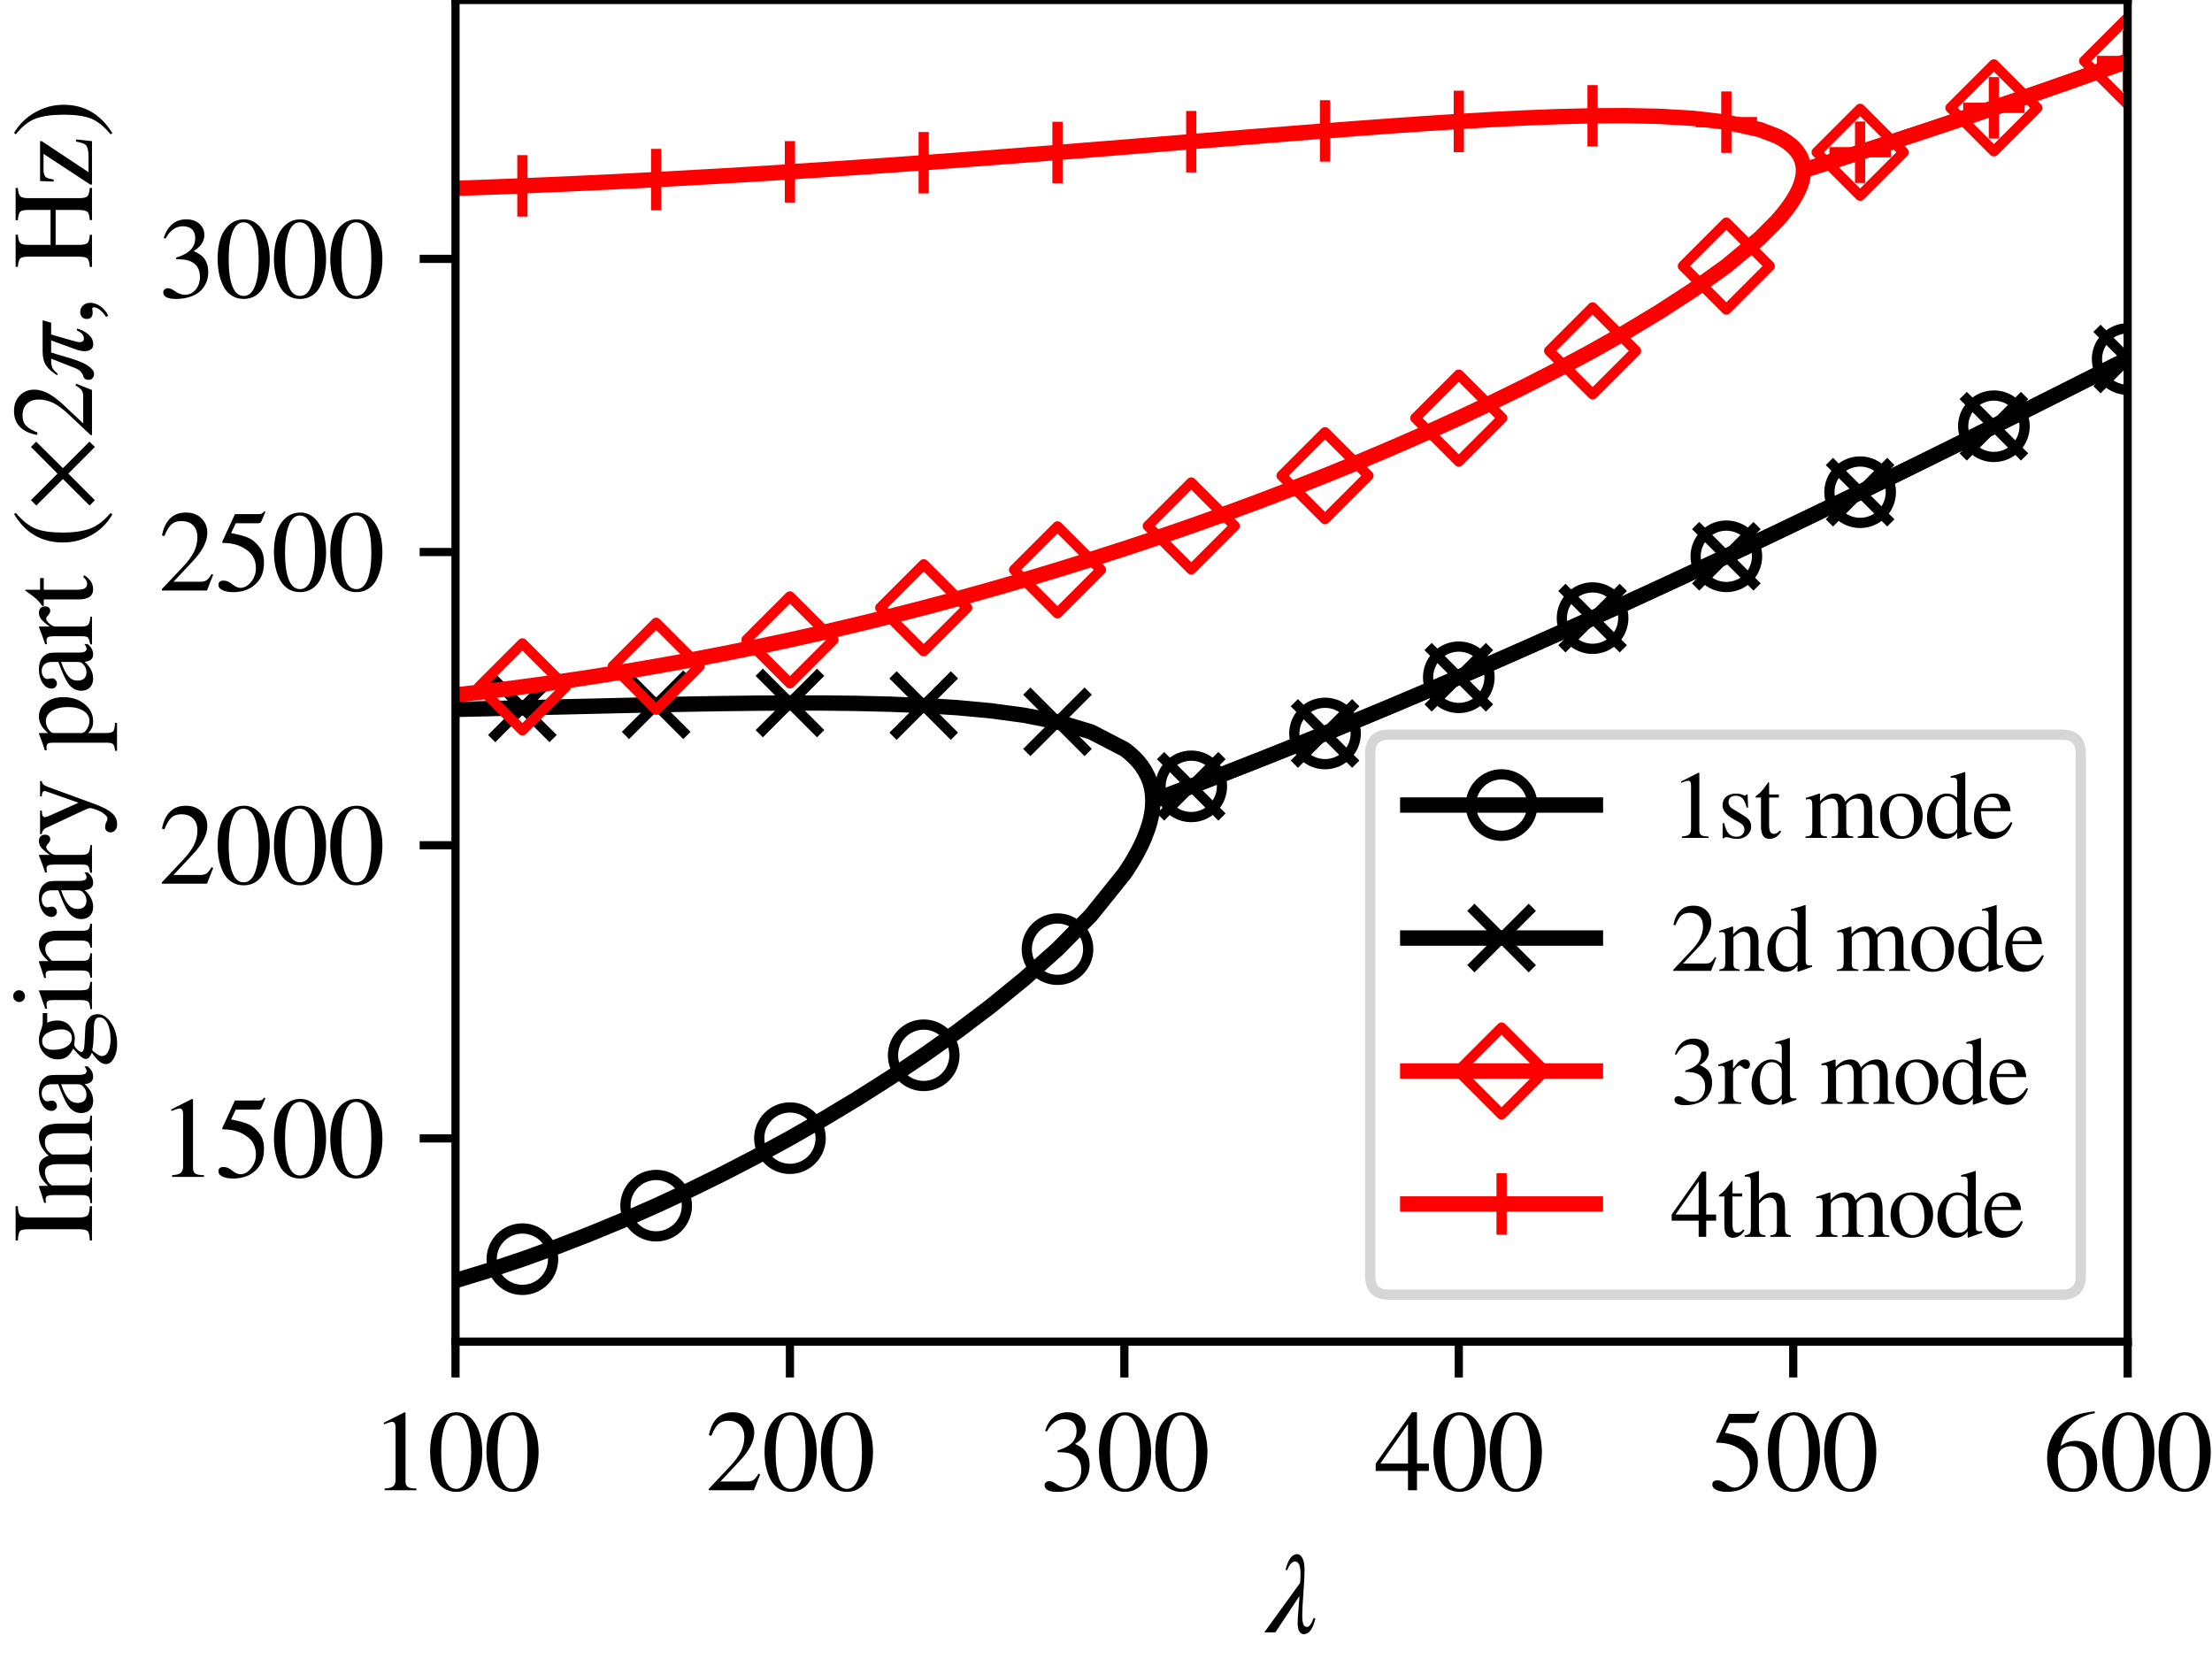 <?xml version="1.0" encoding="utf-8" standalone="no"?>
<!DOCTYPE svg PUBLIC "-//W3C//DTD SVG 1.1//EN"
  "http://www.w3.org/Graphics/SVG/1.1/DTD/svg11.dtd">
<svg height="162pt" version="1.1" viewBox="0 0 216 162" width="216pt" xmlns="http://www.w3.org/2000/svg" xmlns:xlink="http://www.w3.org/1999/xlink">
 <defs>
  <style type="text/css">*{stroke-linecap:butt;stroke-linejoin:round;}</style>
 </defs>
 <g id="figure_1">
  <g id="patch_1">
   <path d="M 0 162 
L 216 162 
L 216 0 
L 0 0 
z
" style="fill:#ffffff;"/>
  </g>
  <g id="axes_1">
   <g id="patch_2">
    <path d="M 44.48 131.009 
L 207.765 131.009 
L 207.765 0 
L 44.48 0 
z
" style="fill:#ffffff;"/>
   </g>
   <g id="matplotlib.axis_1">
    <g id="xtick_1">
     <g id="line2d_1">
      <defs>
       <path d="M 0 0 
L 0 3.5 
" id="m47d98e864a" style="stroke:#000000;stroke-width:0.8;"/>
      </defs>
      <g>
       <use style="stroke:#000000;stroke-width:0.8;" x="44.48" xlink:href="#m47d98e864a" y="131.009"/>
      </g>
     </g>
     <g id="text_1">
      <!-- 100 -->
      <g transform="translate(36.23 145.521)scale(0.11 -0.11)">
       <defs>
        <path d="M 2522 0 
L 755 0 
L 755 96 
Q 1107 115 1235 227 
Q 1363 339 1363 608 
L 1363 3482 
Q 1363 3795 1171 3795 
Q 1082 3795 883 3718 
L 710 3654 
L 710 3744 
L 1856 4326 
L 1914 4307 
L 1914 486 
Q 1914 275 2042 185 
Q 2170 96 2522 96 
L 2522 0 
z
" id="STIXGeneral-Regular-31" transform="scale(0.016)"/>
        <path d="M 3046 2112 
Q 3046 1683 2963 1302 
Q 2880 922 2717 602 
Q 2554 282 2266 96 
Q 1978 -90 1600 -90 
Q 1210 -90 915 108 
Q 621 307 461 640 
Q 301 973 227 1350 
Q 154 1728 154 2150 
Q 154 2746 301 3222 
Q 448 3699 790 4012 
Q 1133 4326 1626 4326 
Q 2253 4326 2649 3712 
Q 3046 3098 3046 2112 
z
M 2432 2080 
Q 2432 3091 2217 3625 
Q 2003 4160 1587 4160 
Q 1190 4160 979 3622 
Q 768 3085 768 2106 
Q 768 1120 979 598 
Q 1190 77 1600 77 
Q 2003 77 2217 598 
Q 2432 1120 2432 2080 
z
" id="STIXGeneral-Regular-30" transform="scale(0.016)"/>
       </defs>
       <use xlink:href="#STIXGeneral-Regular-31"/>
       <use x="50" xlink:href="#STIXGeneral-Regular-30"/>
       <use x="100" xlink:href="#STIXGeneral-Regular-30"/>
      </g>
     </g>
    </g>
    <g id="xtick_2">
     <g id="line2d_2">
      <g>
       <use style="stroke:#000000;stroke-width:0.8;" x="77.137" xlink:href="#m47d98e864a" y="131.009"/>
      </g>
     </g>
     <g id="text_2">
      <!-- 200 -->
      <g transform="translate(68.887 145.521)scale(0.11 -0.11)">
       <defs>
        <path d="M 3034 877 
L 2688 0 
L 186 0 
L 186 77 
L 1325 1286 
Q 1773 1754 1965 2144 
Q 2157 2534 2157 2950 
Q 2157 3379 1920 3616 
Q 1683 3853 1267 3853 
Q 922 3853 720 3673 
Q 518 3494 326 3021 
L 192 3053 
Q 301 3648 630 3987 
Q 960 4326 1523 4326 
Q 2054 4326 2380 4006 
Q 2707 3686 2707 3200 
Q 2707 2477 1888 1613 
L 832 486 
L 2330 486 
Q 2541 486 2665 569 
Q 2790 653 2944 915 
L 3034 877 
z
" id="STIXGeneral-Regular-32" transform="scale(0.016)"/>
       </defs>
       <use xlink:href="#STIXGeneral-Regular-32"/>
       <use x="50" xlink:href="#STIXGeneral-Regular-30"/>
       <use x="100" xlink:href="#STIXGeneral-Regular-30"/>
      </g>
     </g>
    </g>
    <g id="xtick_3">
     <g id="line2d_3">
      <g>
       <use style="stroke:#000000;stroke-width:0.8;" x="109.794" xlink:href="#m47d98e864a" y="131.009"/>
      </g>
     </g>
     <g id="text_3">
      <!-- 300 -->
      <g transform="translate(101.544 145.521)scale(0.11 -0.11)">
       <defs>
        <path d="M 390 3264 
L 288 3290 
Q 435 3770 748 4048 
Q 1062 4326 1542 4326 
Q 1990 4326 2265 4083 
Q 2541 3840 2541 3450 
Q 2541 2925 1946 2566 
Q 2298 2413 2477 2227 
Q 2758 1914 2758 1402 
Q 2758 890 2464 506 
Q 2246 211 1840 60 
Q 1434 -90 979 -90 
Q 262 -90 262 275 
Q 262 378 339 442 
Q 416 506 525 506 
Q 685 506 915 339 
Q 1197 141 1466 141 
Q 1818 141 2058 425 
Q 2298 710 2298 1120 
Q 2298 1856 1632 2048 
Q 1434 2112 979 2112 
L 979 2202 
Q 1338 2323 1517 2432 
Q 2035 2726 2035 3290 
Q 2035 3610 1852 3776 
Q 1670 3942 1344 3942 
Q 768 3942 390 3264 
z
" id="STIXGeneral-Regular-33" transform="scale(0.016)"/>
       </defs>
       <use xlink:href="#STIXGeneral-Regular-33"/>
       <use x="50" xlink:href="#STIXGeneral-Regular-30"/>
       <use x="100" xlink:href="#STIXGeneral-Regular-30"/>
      </g>
     </g>
    </g>
    <g id="xtick_4">
     <g id="line2d_4">
      <g>
       <use style="stroke:#000000;stroke-width:0.8;" x="142.451" xlink:href="#m47d98e864a" y="131.009"/>
      </g>
     </g>
     <g id="text_4">
      <!-- 400 -->
      <g transform="translate(134.201 145.521)scale(0.11 -0.11)">
       <defs>
        <path d="M 3027 1069 
L 2368 1069 
L 2368 0 
L 1869 0 
L 1869 1069 
L 77 1069 
L 77 1478 
L 2086 4326 
L 2368 4326 
L 2368 1478 
L 3027 1478 
L 3027 1069 
z
M 1869 1478 
L 1869 3674 
L 333 1478 
L 1869 1478 
z
" id="STIXGeneral-Regular-34" transform="scale(0.016)"/>
       </defs>
       <use xlink:href="#STIXGeneral-Regular-34"/>
       <use x="50" xlink:href="#STIXGeneral-Regular-30"/>
       <use x="100" xlink:href="#STIXGeneral-Regular-30"/>
      </g>
     </g>
    </g>
    <g id="xtick_5">
     <g id="line2d_5">
      <g>
       <use style="stroke:#000000;stroke-width:0.8;" x="175.108" xlink:href="#m47d98e864a" y="131.009"/>
      </g>
     </g>
     <g id="text_5">
      <!-- 500 -->
      <g transform="translate(166.858 145.521)scale(0.11 -0.11)">
       <defs>
        <path d="M 2803 4358 
L 2573 3814 
Q 2534 3731 2400 3731 
L 1158 3731 
L 902 3187 
Q 1606 3053 1920 2896 
Q 2234 2739 2502 2368 
Q 2726 2061 2726 1555 
Q 2726 1094 2576 780 
Q 2426 467 2099 224 
Q 1664 -90 1011 -90 
Q 646 -90 422 19 
Q 198 128 198 307 
Q 198 550 486 550 
Q 717 550 960 352 
Q 1210 147 1414 147 
Q 1747 147 2012 480 
Q 2278 813 2278 1229 
Q 2278 1843 1850 2189 
Q 1293 2637 486 2637 
Q 410 2637 410 2688 
L 416 2720 
L 1114 4237 
L 2438 4237 
Q 2547 4237 2608 4269 
Q 2669 4301 2746 4403 
L 2803 4358 
z
" id="STIXGeneral-Regular-35" transform="scale(0.016)"/>
       </defs>
       <use xlink:href="#STIXGeneral-Regular-35"/>
       <use x="50" xlink:href="#STIXGeneral-Regular-30"/>
       <use x="100" xlink:href="#STIXGeneral-Regular-30"/>
      </g>
     </g>
    </g>
    <g id="xtick_6">
     <g id="line2d_6">
      <g>
       <use style="stroke:#000000;stroke-width:0.8;" x="207.765" xlink:href="#m47d98e864a" y="131.009"/>
      </g>
     </g>
     <g id="text_6">
      <!-- 600 -->
      <g transform="translate(199.515 145.521)scale(0.11 -0.11)">
       <defs>
        <path d="M 2854 4378 
L 2867 4275 
Q 2112 4154 1606 3664 
Q 1101 3174 973 2451 
Q 1344 2739 1786 2739 
Q 2349 2739 2672 2380 
Q 2995 2022 2995 1402 
Q 2995 774 2669 378 
Q 2291 -90 1651 -90 
Q 870 -90 518 557 
Q 218 1107 218 1786 
Q 218 2835 915 3552 
Q 1312 3962 1731 4131 
Q 2150 4301 2854 4378 
z
M 2419 1203 
Q 2419 2445 1555 2445 
Q 1235 2445 1024 2275 
Q 813 2106 813 1702 
Q 813 954 1046 522 
Q 1280 90 1722 90 
Q 2061 90 2240 394 
Q 2419 698 2419 1203 
z
" id="STIXGeneral-Regular-36" transform="scale(0.016)"/>
       </defs>
       <use xlink:href="#STIXGeneral-Regular-36"/>
       <use x="50" xlink:href="#STIXGeneral-Regular-30"/>
       <use x="100" xlink:href="#STIXGeneral-Regular-30"/>
      </g>
     </g>
    </g>
    <g id="text_7">
     <!-- $\lambda$ -->
     <g transform="translate(123.593 159.421)scale(0.11 -0.11)">
      <defs>
       <path d="M 2656 787 
L 2758 787 
Q 2560 -102 2112 -102 
Q 1965 -102 1869 48 
Q 1773 198 1773 499 
Q 1773 672 1789 889 
Q 1805 1107 1833 1446 
Q 1862 1786 1875 2016 
L 538 0 
L -77 0 
L 1907 2739 
Q 1933 2970 1933 3245 
Q 1933 3936 1619 3936 
Q 1530 3936 1408 3821 
Q 1286 3706 1203 3462 
L 1101 3462 
Q 1312 4339 1747 4339 
Q 1926 4339 2041 4115 
Q 2157 3891 2157 3475 
Q 2157 3040 2093 2192 
Q 2029 1344 2029 941 
Q 2029 602 2089 451 
Q 2150 301 2291 301 
Q 2483 301 2656 787 
z
" id="STIXGeneral-Italic-3bb" transform="scale(0.016)"/>
      </defs>
      <use transform="translate(0 0.203)" xlink:href="#STIXGeneral-Italic-3bb"/>
     </g>
    </g>
   </g>
   <g id="matplotlib.axis_2">
    <g id="ytick_1">
     <g id="line2d_7">
      <defs>
       <path d="M 0 0 
L -3.5 0 
" id="m0dd807634b" style="stroke:#000000;stroke-width:0.8;"/>
      </defs>
      <g>
       <use style="stroke:#000000;stroke-width:0.8;" x="44.48" xlink:href="#m0dd807634b" y="111.167"/>
      </g>
     </g>
     <g id="text_8">
      <!-- 1500 -->
      <g transform="translate(15.48 114.923)scale(0.11 -0.11)">
       <use xlink:href="#STIXGeneral-Regular-31"/>
       <use x="50" xlink:href="#STIXGeneral-Regular-35"/>
       <use x="100" xlink:href="#STIXGeneral-Regular-30"/>
       <use x="150" xlink:href="#STIXGeneral-Regular-30"/>
      </g>
     </g>
    </g>
    <g id="ytick_2">
     <g id="line2d_8">
      <g>
       <use style="stroke:#000000;stroke-width:0.8;" x="44.48" xlink:href="#m0dd807634b" y="82.537"/>
      </g>
     </g>
     <g id="text_9">
      <!-- 2000 -->
      <g transform="translate(15.48 86.293)scale(0.11 -0.11)">
       <use xlink:href="#STIXGeneral-Regular-32"/>
       <use x="50" xlink:href="#STIXGeneral-Regular-30"/>
       <use x="100" xlink:href="#STIXGeneral-Regular-30"/>
       <use x="150" xlink:href="#STIXGeneral-Regular-30"/>
      </g>
     </g>
    </g>
    <g id="ytick_3">
     <g id="line2d_9">
      <g>
       <use style="stroke:#000000;stroke-width:0.8;" x="44.48" xlink:href="#m0dd807634b" y="53.907"/>
      </g>
     </g>
     <g id="text_10">
      <!-- 2500 -->
      <g transform="translate(15.48 57.663)scale(0.11 -0.11)">
       <use xlink:href="#STIXGeneral-Regular-32"/>
       <use x="50" xlink:href="#STIXGeneral-Regular-35"/>
       <use x="100" xlink:href="#STIXGeneral-Regular-30"/>
       <use x="150" xlink:href="#STIXGeneral-Regular-30"/>
      </g>
     </g>
    </g>
    <g id="ytick_4">
     <g id="line2d_10">
      <g>
       <use style="stroke:#000000;stroke-width:0.8;" x="44.48" xlink:href="#m0dd807634b" y="25.277"/>
      </g>
     </g>
     <g id="text_11">
      <!-- 3000 -->
      <g transform="translate(15.48 29.033)scale(0.11 -0.11)">
       <use xlink:href="#STIXGeneral-Regular-33"/>
       <use x="50" xlink:href="#STIXGeneral-Regular-30"/>
       <use x="100" xlink:href="#STIXGeneral-Regular-30"/>
       <use x="150" xlink:href="#STIXGeneral-Regular-30"/>
      </g>
     </g>
    </g>
    <g id="text_12">
     <!-- Imaginary part ($\times 2\pi$, Hz) -->
     <g transform="translate(9.06 121.329)rotate(-90)scale(0.11 -0.11)">
      <defs>
       <path d="M 2016 0 
L 115 0 
L 115 122 
Q 518 134 627 240 
Q 736 346 736 717 
L 736 3526 
Q 736 3898 633 3994 
Q 531 4090 115 4115 
L 115 4237 
L 2016 4237 
L 2016 4115 
Q 1613 4096 1501 3993 
Q 1389 3891 1389 3526 
L 1389 717 
Q 1389 358 1504 246 
Q 1619 134 2016 122 
L 2016 0 
z
" id="STIXGeneral-Regular-49" transform="scale(0.016)"/>
       <path d="M 4960 0 
L 3565 0 
L 3565 96 
Q 3834 122 3907 208 
Q 3981 294 3981 576 
L 3981 1894 
Q 3981 2278 3869 2444 
Q 3757 2611 3488 2611 
Q 3264 2611 3107 2521 
Q 2950 2432 2803 2221 
L 2803 608 
Q 2803 301 2896 201 
Q 2989 102 3264 96 
L 3264 0 
L 1830 0 
L 1830 96 
Q 2112 115 2189 188 
Q 2266 262 2266 550 
L 2266 1901 
Q 2266 2611 1850 2611 
Q 1670 2611 1468 2531 
Q 1267 2451 1171 2336 
Q 1088 2240 1088 2227 
L 1088 448 
Q 1088 243 1177 176 
Q 1267 109 1523 96 
L 1523 0 
L 102 0 
L 102 96 
Q 371 102 460 195 
Q 550 288 550 563 
L 550 2150 
Q 550 2387 499 2480 
Q 448 2573 326 2573 
Q 230 2573 122 2547 
L 122 2656 
Q 557 2778 1011 2944 
L 1062 2925 
L 1062 2451 
L 1075 2451 
Q 1363 2752 1584 2848 
Q 1805 2944 2054 2944 
Q 2560 2944 2733 2406 
Q 3232 2944 3776 2944 
Q 4518 2944 4518 1792 
L 4518 493 
Q 4518 282 4582 202 
Q 4646 122 4794 109 
L 4960 96 
L 4960 0 
z
" id="STIXGeneral-Regular-6d" transform="scale(0.016)"/>
       <path d="M 2829 422 
L 2829 243 
Q 2586 -64 2253 -64 
Q 1888 -64 1843 403 
L 1837 403 
Q 1427 -64 909 -64 
Q 608 -64 422 112 
Q 237 288 237 602 
Q 237 1050 685 1350 
Q 992 1555 1837 1869 
L 1837 2214 
Q 1837 2502 1699 2646 
Q 1562 2790 1338 2790 
Q 1146 2790 1018 2697 
Q 890 2605 890 2477 
Q 890 2419 909 2348 
Q 928 2278 928 2208 
Q 928 2112 841 2029 
Q 755 1946 634 1946 
Q 525 1946 441 2029 
Q 358 2112 358 2240 
Q 358 2547 685 2752 
Q 986 2944 1421 2944 
Q 1939 2944 2176 2656 
Q 2291 2522 2323 2384 
Q 2355 2246 2355 1946 
L 2355 723 
Q 2355 301 2554 301 
Q 2682 301 2829 422 
z
M 1837 813 
L 1837 1715 
Q 1248 1510 1018 1293 
Q 800 1094 800 800 
Q 800 557 921 432 
Q 1043 307 1242 307 
Q 1453 307 1613 410 
Q 1747 506 1792 589 
Q 1837 672 1837 813 
z
" id="STIXGeneral-Regular-61" transform="scale(0.016)"/>
       <path d="M 3008 2483 
L 2477 2483 
Q 2598 2208 2598 1946 
Q 2598 1453 2265 1203 
Q 1933 954 1600 954 
Q 1530 954 1357 973 
L 1235 986 
Q 1107 947 979 812 
Q 851 678 851 582 
Q 851 435 1350 410 
L 2176 371 
Q 2528 358 2739 172 
Q 2950 -13 2950 -314 
Q 2950 -685 2566 -986 
Q 2035 -1395 1286 -1395 
Q 826 -1395 502 -1212 
Q 179 -1030 179 -774 
Q 179 -595 320 -419 
Q 461 -243 806 6 
Q 602 102 534 172 
Q 467 243 467 346 
Q 467 531 762 787 
Q 909 915 1037 1043 
Q 717 1203 579 1401 
Q 442 1600 442 1901 
Q 442 2336 752 2640 
Q 1062 2944 1510 2944 
Q 1766 2944 2022 2848 
L 2163 2797 
Q 2349 2733 2515 2733 
L 3008 2733 
L 3008 2483 
z
M 973 2163 
L 973 2144 
Q 973 1683 1155 1398 
Q 1338 1114 1632 1114 
Q 1850 1114 1978 1270 
Q 2106 1427 2106 1690 
Q 2106 2112 1914 2464 
Q 1754 2765 1446 2765 
Q 1222 2765 1097 2605 
Q 973 2445 973 2163 
z
M 2771 -410 
Q 2771 -230 2595 -163 
Q 2419 -96 1978 -96 
Q 1344 -96 941 -13 
Q 749 -243 688 -348 
Q 627 -454 627 -563 
Q 627 -774 880 -902 
Q 1133 -1030 1555 -1030 
Q 2099 -1030 2435 -860 
Q 2771 -691 2771 -410 
z
" id="STIXGeneral-Regular-67" transform="scale(0.016)"/>
       <path d="M 1152 4045 
Q 1152 3904 1056 3811 
Q 960 3718 819 3718 
Q 685 3718 592 3811 
Q 499 3904 499 4045 
Q 499 4179 595 4275 
Q 691 4371 826 4371 
Q 966 4371 1059 4275 
Q 1152 4179 1152 4045 
z
M 1619 0 
L 102 0 
L 102 96 
Q 435 115 521 211 
Q 608 307 608 666 
L 608 2118 
Q 608 2342 563 2432 
Q 518 2522 397 2522 
Q 243 2522 128 2490 
L 128 2592 
L 1120 2944 
L 1146 2918 
L 1146 672 
Q 1146 314 1226 218 
Q 1306 122 1619 96 
L 1619 0 
z
" id="STIXGeneral-Regular-69" transform="scale(0.016)"/>
       <path d="M 3104 0 
L 1773 0 
L 1779 96 
Q 2016 115 2096 233 
Q 2176 352 2176 672 
L 2176 1946 
Q 2176 2592 1709 2592 
Q 1549 2592 1408 2515 
Q 1267 2438 1050 2227 
L 1050 461 
Q 1050 269 1136 192 
Q 1222 115 1466 96 
L 1466 0 
L 115 0 
L 115 96 
Q 358 115 435 214 
Q 512 314 512 602 
L 512 2157 
Q 512 2394 467 2483 
Q 422 2573 288 2573 
Q 160 2573 102 2547 
L 102 2656 
Q 550 2784 979 2944 
L 1030 2925 
L 1030 2426 
L 1037 2426 
Q 1491 2944 1958 2944 
Q 2323 2944 2518 2688 
Q 2714 2432 2714 1958 
L 2714 544 
Q 2714 288 2790 205 
Q 2867 122 3104 96 
L 3104 0 
z
" id="STIXGeneral-Regular-6e" transform="scale(0.016)"/>
       <path d="M 1024 2931 
L 1024 2342 
Q 1267 2688 1430 2816 
Q 1594 2944 1792 2944 
Q 1958 2944 2051 2854 
Q 2144 2765 2144 2605 
Q 2144 2470 2077 2393 
Q 2010 2317 1894 2317 
Q 1773 2317 1638 2445 
Q 1536 2541 1472 2541 
Q 1338 2541 1181 2355 
Q 1024 2170 1024 2016 
L 1024 576 
Q 1024 301 1133 205 
Q 1242 109 1568 96 
L 1568 0 
L 32 0 
L 32 96 
Q 339 154 412 224 
Q 486 294 486 538 
L 486 2138 
Q 486 2349 438 2435 
Q 390 2522 269 2522 
Q 166 2522 45 2496 
L 45 2598 
Q 448 2726 992 2944 
L 1024 2931 
z
" id="STIXGeneral-Regular-72" transform="scale(0.016)"/>
       <path d="M 3040 2880 
L 3040 2784 
Q 2925 2771 2854 2700 
Q 2784 2630 2720 2458 
L 1760 -160 
Q 1510 -838 1257 -1116 
Q 1005 -1395 640 -1395 
Q 435 -1395 313 -1289 
Q 192 -1184 192 -1024 
Q 192 -902 272 -816 
Q 352 -730 467 -730 
Q 653 -730 800 -813 
Q 883 -858 966 -858 
Q 1101 -858 1286 -576 
Q 1376 -448 1459 -211 
Q 1542 26 1542 115 
Q 1542 198 1274 762 
L 429 2566 
Q 346 2752 90 2790 
L 90 2880 
L 1402 2880 
L 1402 2784 
Q 1197 2778 1117 2739 
Q 1037 2701 1037 2611 
Q 1037 2541 1120 2349 
L 1837 749 
L 2458 2515 
Q 2483 2573 2483 2630 
Q 2483 2784 2189 2784 
L 2189 2880 
L 3040 2880 
z
" id="STIXGeneral-Regular-79" transform="scale(0.016)"/>
       <path id="STIXGeneral-Regular-20" transform="scale(0.016)"/>
       <path d="M 1018 2931 
L 1018 2438 
Q 1421 2944 1939 2944 
Q 2406 2944 2707 2560 
Q 3008 2176 3008 1581 
Q 3008 883 2621 409 
Q 2234 -64 1664 -64 
Q 1466 -64 1328 -6 
Q 1190 51 1018 211 
L 1018 -794 
Q 1018 -1094 1120 -1180 
Q 1222 -1267 1581 -1274 
L 1581 -1389 
L 32 -1389 
L 32 -1280 
Q 314 -1254 397 -1171 
Q 480 -1088 480 -838 
L 480 2157 
Q 480 2381 429 2451 
Q 378 2522 218 2522 
Q 115 2522 58 2515 
L 58 2618 
Q 506 2752 979 2944 
L 1018 2931 
z
M 1018 2138 
L 1018 563 
Q 1018 422 1238 281 
Q 1459 141 1683 141 
Q 2029 141 2243 467 
Q 2458 794 2458 1325 
Q 2458 1888 2243 2224 
Q 2029 2560 1670 2560 
Q 1446 2560 1232 2419 
Q 1018 2278 1018 2138 
z
" id="STIXGeneral-Regular-70" transform="scale(0.016)"/>
       <path d="M 1702 493 
L 1786 422 
Q 1478 -64 1011 -64 
Q 448 -64 448 749 
L 448 2675 
L 109 2675 
Q 83 2694 83 2720 
Q 83 2771 192 2842 
Q 435 2982 813 3526 
Q 826 3546 874 3606 
Q 922 3667 941 3706 
Q 986 3706 986 3622 
L 986 2880 
L 1632 2880 
L 1632 2675 
L 986 2675 
L 986 845 
Q 986 538 1062 403 
Q 1139 269 1318 269 
Q 1510 269 1702 493 
z
" id="STIXGeneral-Regular-74" transform="scale(0.016)"/>
       <path d="M 1946 -1030 
L 1869 -1133 
Q 1126 -710 716 32 
Q 307 774 307 1613 
Q 307 3386 1888 4326 
L 1946 4224 
Q 1293 3667 1075 3126 
Q 858 2586 858 1632 
Q 858 685 1082 96 
Q 1306 -493 1946 -1030 
z
" id="STIXGeneral-Regular-28" transform="scale(0.016)"/>
       <path d="M 3821 141 
L 3526 -160 
L 2048 1312 
L 570 -160 
L 275 134 
L 1747 1613 
L 275 3091 
L 576 3386 
L 2048 1914 
L 3526 3386 
L 3821 3098 
L 2349 1613 
L 3821 141 
z
" id="STIXGeneral-Regular-d7" transform="scale(0.016)"/>
       <path d="M 3430 2739 
L 3296 2266 
L 2643 2266 
Q 2624 2195 2502 1782 
Q 2381 1370 2297 1072 
Q 2214 774 2214 717 
Q 2214 448 2413 448 
Q 2694 448 2867 838 
L 2970 838 
Q 2886 486 2652 208 
Q 2419 -70 2093 -70 
Q 1901 -70 1808 67 
Q 1715 205 1715 410 
Q 1715 627 1824 922 
L 2310 2266 
L 1645 2266 
Q 1568 2061 1401 1469 
Q 1235 877 1068 512 
Q 902 147 672 -38 
Q 563 -115 442 -115 
Q 314 -115 218 -32 
Q 122 51 122 166 
Q 122 429 314 480 
Q 634 563 774 928 
L 1299 2266 
L 1261 2266 
Q 973 2266 819 2208 
Q 666 2150 474 1914 
L 371 1914 
Q 640 2362 931 2550 
Q 1222 2739 1696 2739 
L 3430 2739 
z
" id="STIXGeneral-Italic-3c0" transform="scale(0.016)"/>
       <path d="M 531 -902 
L 467 -781 
Q 998 -422 998 -96 
Q 998 -13 909 -13 
Q 883 -13 822 -25 
Q 762 -38 723 -38 
Q 352 -38 352 288 
Q 352 454 457 553 
Q 563 653 736 653 
Q 954 653 1101 496 
Q 1248 339 1248 96 
Q 1248 -198 1053 -473 
Q 858 -749 531 -902 
z
" id="STIXGeneral-Regular-2c" transform="scale(0.016)"/>
       <path d="M 4499 0 
L 2714 0 
L 2714 122 
Q 3085 147 3181 265 
Q 3277 384 3277 794 
L 3277 2016 
L 1338 2016 
L 1338 723 
Q 1338 371 1440 256 
Q 1542 141 1894 122 
L 1901 0 
L 115 0 
L 115 122 
Q 493 147 589 259 
Q 685 371 685 781 
L 685 3507 
Q 685 3878 585 3980 
Q 486 4083 115 4115 
L 115 4237 
L 1907 4237 
L 1907 4115 
Q 1549 4083 1443 3977 
Q 1338 3872 1338 3507 
L 1338 2298 
L 3277 2298 
L 3277 3507 
Q 3277 3878 3177 3980 
Q 3078 4083 2707 4115 
L 2707 4237 
L 4499 4237 
L 4499 4115 
Q 4141 4083 4035 3977 
Q 3930 3872 3930 3507 
L 3930 710 
Q 3930 371 4035 259 
Q 4141 147 4499 122 
L 4499 0 
z
" id="STIXGeneral-Regular-48" transform="scale(0.016)"/>
       <path d="M 2675 870 
L 2579 0 
L 173 0 
L 173 96 
L 1875 2688 
L 1011 2688 
Q 710 2688 604 2582 
Q 499 2477 454 2125 
L 339 2125 
L 365 2880 
L 2579 2880 
L 2579 2784 
L 858 192 
L 1709 192 
Q 2246 192 2387 365 
Q 2477 474 2560 896 
L 2675 870 
z
" id="STIXGeneral-Regular-7a" transform="scale(0.016)"/>
       <path d="M 186 4224 
L 262 4326 
Q 992 3891 1408 3148 
Q 1824 2406 1824 1581 
Q 1824 -166 243 -1133 
L 186 -1030 
Q 845 -486 1059 54 
Q 1274 595 1274 1562 
Q 1274 2534 1059 3120 
Q 845 3706 186 4224 
z
" id="STIXGeneral-Regular-29" transform="scale(0.016)"/>
      </defs>
      <use transform="translate(0 0.703)" xlink:href="#STIXGeneral-Regular-49"/>
      <use transform="translate(33.3 0.703)" xlink:href="#STIXGeneral-Regular-6d"/>
      <use transform="translate(111.1 0.703)" xlink:href="#STIXGeneral-Regular-61"/>
      <use transform="translate(155.5 0.703)" xlink:href="#STIXGeneral-Regular-67"/>
      <use transform="translate(205.5 0.703)" xlink:href="#STIXGeneral-Regular-69"/>
      <use transform="translate(233.3 0.703)" xlink:href="#STIXGeneral-Regular-6e"/>
      <use transform="translate(283.3 0.703)" xlink:href="#STIXGeneral-Regular-61"/>
      <use transform="translate(327.7 0.703)" xlink:href="#STIXGeneral-Regular-72"/>
      <use transform="translate(361 0.703)" xlink:href="#STIXGeneral-Regular-79"/>
      <use transform="translate(411 0.703)" xlink:href="#STIXGeneral-Regular-20"/>
      <use transform="translate(436 0.703)" xlink:href="#STIXGeneral-Regular-70"/>
      <use transform="translate(486 0.703)" xlink:href="#STIXGeneral-Regular-61"/>
      <use transform="translate(530.4 0.703)" xlink:href="#STIXGeneral-Regular-72"/>
      <use transform="translate(563.7 0.703)" xlink:href="#STIXGeneral-Regular-74"/>
      <use transform="translate(591.5 0.703)" xlink:href="#STIXGeneral-Regular-20"/>
      <use transform="translate(616.5 0.703)" xlink:href="#STIXGeneral-Regular-28"/>
      <use transform="translate(649.8 0.703)" xlink:href="#STIXGeneral-Regular-d7"/>
      <use transform="translate(713.8 0.703)" xlink:href="#STIXGeneral-Regular-32"/>
      <use transform="translate(763.8 0.703)" xlink:href="#STIXGeneral-Italic-3c0"/>
      <use transform="translate(814.2 0.703)" xlink:href="#STIXGeneral-Regular-2c"/>
      <use transform="translate(839.2 0.703)" xlink:href="#STIXGeneral-Regular-20"/>
      <use transform="translate(864.2 0.703)" xlink:href="#STIXGeneral-Regular-48"/>
      <use transform="translate(936.4 0.703)" xlink:href="#STIXGeneral-Regular-7a"/>
      <use transform="translate(980.8 0.703)" xlink:href="#STIXGeneral-Regular-29"/>
     </g>
    </g>
   </g>
   <g id="line2d_11">
    <path clip-path="url(#p75ff7169d0)" d="M 44.48 125.054 
L 47.746 124.05 
L 51.011 122.958 
L 54.277 121.78 
L 57.543 120.515 
L 60.809 119.166 
L 64.074 117.732 
L 67.34 116.213 
L 70.606 114.61 
L 73.871 112.92 
L 77.137 111.142 
L 80.403 109.272 
L 83.668 107.305 
L 86.934 105.234 
L 90.2 103.048 
L 93.466 100.732 
L 96.731 98.262 
L 99.997 95.601 
L 103.263 92.684 
L 106.528 89.379 
L 109.794 85.315 
L 110.121 84.827 
L 110.447 84.313 
L 110.774 83.767 
L 111.1 83.179 
L 111.427 82.537 
L 111.753 81.812 
L 112.08 80.948 
L 112.113 80.849 
L 112.145 80.748 
L 112.178 80.641 
L 112.211 80.533 
L 112.243 80.418 
L 112.276 80.3 
L 112.309 80.176 
L 112.341 80.042 
L 112.374 79.901 
L 112.407 79.75 
L 112.439 79.582 
L 112.472 79.394 
L 112.505 79.176 
L 112.537 78.895 
L 112.57 78.379 
L 112.603 78.215 
L 112.635 78.196 
L 112.668 78.18 
L 112.7 78.166 
L 112.733 78.153 
L 113.06 78.026 
L 116.325 76.787 
L 119.591 75.528 
L 122.857 74.247 
L 126.123 72.946 
L 129.388 71.623 
L 132.654 70.28 
L 135.92 68.918 
L 139.185 67.536 
L 142.451 66.136 
L 145.717 64.718 
L 148.982 63.282 
L 152.248 61.828 
L 155.514 60.358 
L 158.78 58.872 
L 162.045 57.371 
L 165.311 55.854 
L 168.577 54.322 
L 171.842 52.777 
L 173.475 51.999 
L 173.802 51.843 
L 174.128 51.687 
L 174.455 51.531 
L 174.781 51.374 
L 175.108 51.218 
L 175.435 51.061 
L 175.598 50.983 
L 175.631 50.967 
L 175.663 50.951 
L 175.696 50.936 
L 175.728 50.92 
L 175.761 50.904 
L 175.794 50.889 
L 175.826 50.873 
L 175.859 50.857 
L 175.892 50.842 
L 175.924 50.826 
L 175.957 50.81 
L 175.99 50.795 
L 176.022 50.779 
L 176.055 50.763 
L 176.088 50.748 
L 176.12 50.732 
L 176.153 50.716 
L 176.186 50.7 
L 176.218 50.685 
L 176.251 50.669 
L 176.414 50.591 
L 176.741 50.433 
L 178.374 49.646 
L 181.639 48.063 
L 184.905 46.468 
L 188.171 44.862 
L 191.436 43.247 
L 194.702 41.623 
L 197.968 39.992 
L 201.234 38.353 
L 204.499 36.71 
L 207.765 35.062 
" style="fill:none;stroke:#000000;stroke-linecap:square;stroke-width:1.5;"/>
    <defs>
     <path d="M 0 3 
C 0.796 3 1.559 2.684 2.121 2.121 
C 2.684 1.559 3 0.796 3 0 
C 3 -0.796 2.684 -1.559 2.121 -2.121 
C 1.559 -2.684 0.796 -3 0 -3 
C -0.796 -3 -1.559 -2.684 -2.121 -2.121 
C -2.684 -1.559 -3 -0.796 -3 0 
C -3 0.796 -2.684 1.559 -2.121 2.121 
C -1.559 2.684 -0.796 3 0 3 
z
" id="mf4388686c9" style="stroke:#000000;"/>
    </defs>
    <g clip-path="url(#p75ff7169d0)">
     <use style="fill-opacity:0;stroke:#000000;" x="51.011" xlink:href="#mf4388686c9" y="122.958"/>
     <use style="fill-opacity:0;stroke:#000000;" x="64.074" xlink:href="#mf4388686c9" y="117.732"/>
     <use style="fill-opacity:0;stroke:#000000;" x="77.137" xlink:href="#mf4388686c9" y="111.142"/>
     <use style="fill-opacity:0;stroke:#000000;" x="90.2" xlink:href="#mf4388686c9" y="103.048"/>
     <use style="fill-opacity:0;stroke:#000000;" x="103.263" xlink:href="#mf4388686c9" y="92.684"/>
     <use style="fill-opacity:0;stroke:#000000;" x="116.325" xlink:href="#mf4388686c9" y="76.787"/>
     <use style="fill-opacity:0;stroke:#000000;" x="129.388" xlink:href="#mf4388686c9" y="71.623"/>
     <use style="fill-opacity:0;stroke:#000000;" x="142.451" xlink:href="#mf4388686c9" y="66.136"/>
     <use style="fill-opacity:0;stroke:#000000;" x="155.514" xlink:href="#mf4388686c9" y="60.358"/>
     <use style="fill-opacity:0;stroke:#000000;" x="168.577" xlink:href="#mf4388686c9" y="54.322"/>
     <use style="fill-opacity:0;stroke:#000000;" x="181.639" xlink:href="#mf4388686c9" y="48.063"/>
     <use style="fill-opacity:0;stroke:#000000;" x="194.702" xlink:href="#mf4388686c9" y="41.623"/>
     <use style="fill-opacity:0;stroke:#000000;" x="207.765" xlink:href="#mf4388686c9" y="35.062"/>
    </g>
   </g>
   <g id="line2d_12">
    <path clip-path="url(#p75ff7169d0)" d="M 44.48 69.272 
L 47.746 69.198 
L 51.011 69.121 
L 54.277 69.043 
L 57.543 68.966 
L 60.809 68.891 
L 64.074 68.82 
L 67.34 68.756 
L 70.606 68.703 
L 73.871 68.664 
L 77.137 68.644 
L 80.403 68.649 
L 83.668 68.686 
L 86.934 68.764 
L 90.2 68.897 
L 93.466 69.102 
L 96.731 69.403 
L 99.997 69.842 
L 103.263 70.483 
L 106.528 71.462 
L 109.794 73.15 
L 110.121 73.397 
L 110.447 73.67 
L 110.774 73.975 
L 111.1 74.321 
L 111.427 74.721 
L 111.753 75.204 
L 112.08 75.825 
L 112.113 75.899 
L 112.145 75.976 
L 112.178 76.058 
L 112.211 76.142 
L 112.243 76.232 
L 112.276 76.326 
L 112.309 76.426 
L 112.341 76.535 
L 112.374 76.652 
L 112.407 76.778 
L 112.439 76.922 
L 112.472 77.086 
L 112.505 77.279 
L 112.537 77.536 
L 112.57 78.028 
L 112.603 78.167 
L 112.635 78.162 
L 112.668 78.153 
L 112.7 78.143 
L 112.733 78.132 
L 113.06 78.014 
L 116.325 76.782 
L 119.591 75.525 
L 122.857 74.245 
L 126.123 72.943 
L 129.388 71.621 
L 132.654 70.278 
L 135.92 68.916 
L 139.185 67.534 
L 142.451 66.134 
L 145.717 64.716 
L 148.982 63.28 
L 152.248 61.826 
L 155.514 60.357 
L 158.78 58.87 
L 162.045 57.369 
L 165.311 55.852 
L 168.577 54.32 
L 171.842 52.775 
L 173.475 51.997 
L 173.802 51.841 
L 174.128 51.685 
L 174.455 51.529 
L 174.781 51.372 
L 175.108 51.216 
L 175.435 51.059 
L 175.598 50.981 
L 175.631 50.965 
L 175.663 50.949 
L 175.696 50.934 
L 175.728 50.918 
L 175.761 50.902 
L 175.794 50.887 
L 175.826 50.871 
L 175.859 50.855 
L 175.892 50.84 
L 175.924 50.824 
L 175.957 50.808 
L 175.99 50.793 
L 176.022 50.777 
L 176.055 50.761 
L 176.088 50.746 
L 176.12 50.73 
L 176.153 50.714 
L 176.186 50.698 
L 176.218 50.683 
L 176.251 50.667 
L 176.414 50.589 
L 176.741 50.431 
L 178.374 49.644 
L 181.639 48.06 
L 184.905 46.465 
L 188.171 44.86 
L 191.436 43.245 
L 194.702 41.621 
L 197.968 39.99 
L 201.234 38.351 
L 204.499 36.707 
L 207.765 35.059 
" style="fill:none;stroke:#000000;stroke-linecap:square;stroke-width:1.5;"/>
    <defs>
     <path d="M -3 3 
L 3 -3 
M -3 -3 
L 3 3 
" id="m3d74bd4b7f" style="stroke:#000000;"/>
    </defs>
    <g clip-path="url(#p75ff7169d0)">
     <use style="fill-opacity:0;stroke:#000000;" x="51.011" xlink:href="#m3d74bd4b7f" y="69.121"/>
     <use style="fill-opacity:0;stroke:#000000;" x="64.074" xlink:href="#m3d74bd4b7f" y="68.82"/>
     <use style="fill-opacity:0;stroke:#000000;" x="77.137" xlink:href="#m3d74bd4b7f" y="68.644"/>
     <use style="fill-opacity:0;stroke:#000000;" x="90.2" xlink:href="#m3d74bd4b7f" y="68.897"/>
     <use style="fill-opacity:0;stroke:#000000;" x="103.263" xlink:href="#m3d74bd4b7f" y="70.483"/>
     <use style="fill-opacity:0;stroke:#000000;" x="116.325" xlink:href="#m3d74bd4b7f" y="76.782"/>
     <use style="fill-opacity:0;stroke:#000000;" x="129.388" xlink:href="#m3d74bd4b7f" y="71.621"/>
     <use style="fill-opacity:0;stroke:#000000;" x="142.451" xlink:href="#m3d74bd4b7f" y="66.134"/>
     <use style="fill-opacity:0;stroke:#000000;" x="155.514" xlink:href="#m3d74bd4b7f" y="60.357"/>
     <use style="fill-opacity:0;stroke:#000000;" x="168.577" xlink:href="#m3d74bd4b7f" y="54.32"/>
     <use style="fill-opacity:0;stroke:#000000;" x="181.639" xlink:href="#m3d74bd4b7f" y="48.06"/>
     <use style="fill-opacity:0;stroke:#000000;" x="194.702" xlink:href="#m3d74bd4b7f" y="41.621"/>
     <use style="fill-opacity:0;stroke:#000000;" x="207.765" xlink:href="#m3d74bd4b7f" y="35.059"/>
    </g>
   </g>
   <g id="line2d_13">
    <path clip-path="url(#p75ff7169d0)" d="M 44.48 67.862 
L 47.746 67.484 
L 51.011 67.069 
L 54.277 66.62 
L 57.543 66.135 
L 60.809 65.614 
L 64.074 65.058 
L 67.34 64.467 
L 70.606 63.841 
L 73.871 63.18 
L 77.137 62.483 
L 80.403 61.752 
L 83.668 60.985 
L 86.934 60.183 
L 90.2 59.347 
L 93.466 58.474 
L 96.731 57.567 
L 99.997 56.623 
L 103.263 55.644 
L 106.528 54.628 
L 109.794 53.576 
L 110.121 53.469 
L 110.447 53.361 
L 110.774 53.253 
L 111.1 53.145 
L 111.427 53.036 
L 111.753 52.927 
L 112.08 52.817 
L 112.113 52.806 
L 112.145 52.795 
L 112.178 52.784 
L 112.211 52.773 
L 112.243 52.762 
L 112.276 52.751 
L 112.309 52.74 
L 112.341 52.729 
L 112.374 52.718 
L 112.407 52.707 
L 112.439 52.696 
L 112.472 52.685 
L 112.505 52.674 
L 112.537 52.663 
L 112.57 52.652 
L 112.603 52.641 
L 112.635 52.63 
L 112.668 52.619 
L 112.7 52.608 
L 112.733 52.597 
L 113.06 52.486 
L 116.325 51.359 
L 119.591 50.192 
L 122.857 48.986 
L 126.123 47.739 
L 129.388 46.45 
L 132.654 45.116 
L 135.92 43.736 
L 139.185 42.307 
L 142.451 40.825 
L 145.717 39.286 
L 148.982 37.684 
L 152.248 36.012 
L 155.514 34.26 
L 158.78 32.411 
L 162.045 30.445 
L 165.311 28.324 
L 168.577 25.981 
L 171.842 23.26 
L 173.475 21.624 
L 173.802 21.256 
L 174.128 20.868 
L 174.455 20.455 
L 174.781 20.009 
L 175.108 19.516 
L 175.435 18.952 
L 175.598 18.625 
L 175.631 18.557 
L 175.663 18.484 
L 175.696 18.407 
L 175.728 18.331 
L 175.761 18.251 
L 175.794 18.166 
L 175.826 18.079 
L 175.859 17.988 
L 175.892 17.888 
L 175.924 17.784 
L 175.957 17.669 
L 175.99 17.544 
L 176.022 17.398 
L 176.055 17.225 
L 176.088 16.972 
L 176.12 16.662 
L 176.153 16.636 
L 176.186 16.621 
L 176.218 16.608 
L 176.251 16.596 
L 176.414 16.541 
L 176.741 16.436 
L 178.374 15.916 
L 181.639 14.87 
L 184.905 13.808 
L 188.171 12.731 
L 191.436 11.639 
L 194.702 10.532 
L 197.968 9.41 
L 201.234 8.274 
L 204.499 7.123 
L 207.765 5.957 
" style="fill:none;stroke:#ff0000;stroke-linecap:square;stroke-width:1.5;"/>
    <defs>
     <path d="M 0 4.243 
L 4.243 0 
L 0 -4.243 
L -4.243 0 
z
" id="m0fbfda2981" style="stroke:#ff0000;stroke-linejoin:miter;"/>
    </defs>
    <g clip-path="url(#p75ff7169d0)">
     <use style="fill-opacity:0;stroke:#ff0000;stroke-linejoin:miter;" x="51.011" xlink:href="#m0fbfda2981" y="67.069"/>
     <use style="fill-opacity:0;stroke:#ff0000;stroke-linejoin:miter;" x="64.074" xlink:href="#m0fbfda2981" y="65.058"/>
     <use style="fill-opacity:0;stroke:#ff0000;stroke-linejoin:miter;" x="77.137" xlink:href="#m0fbfda2981" y="62.483"/>
     <use style="fill-opacity:0;stroke:#ff0000;stroke-linejoin:miter;" x="90.2" xlink:href="#m0fbfda2981" y="59.347"/>
     <use style="fill-opacity:0;stroke:#ff0000;stroke-linejoin:miter;" x="103.263" xlink:href="#m0fbfda2981" y="55.644"/>
     <use style="fill-opacity:0;stroke:#ff0000;stroke-linejoin:miter;" x="116.325" xlink:href="#m0fbfda2981" y="51.359"/>
     <use style="fill-opacity:0;stroke:#ff0000;stroke-linejoin:miter;" x="129.388" xlink:href="#m0fbfda2981" y="46.45"/>
     <use style="fill-opacity:0;stroke:#ff0000;stroke-linejoin:miter;" x="142.451" xlink:href="#m0fbfda2981" y="40.825"/>
     <use style="fill-opacity:0;stroke:#ff0000;stroke-linejoin:miter;" x="155.514" xlink:href="#m0fbfda2981" y="34.26"/>
     <use style="fill-opacity:0;stroke:#ff0000;stroke-linejoin:miter;" x="168.577" xlink:href="#m0fbfda2981" y="25.981"/>
     <use style="fill-opacity:0;stroke:#ff0000;stroke-linejoin:miter;" x="181.639" xlink:href="#m0fbfda2981" y="14.87"/>
     <use style="fill-opacity:0;stroke:#ff0000;stroke-linejoin:miter;" x="194.702" xlink:href="#m0fbfda2981" y="10.532"/>
     <use style="fill-opacity:0;stroke:#ff0000;stroke-linejoin:miter;" x="207.765" xlink:href="#m0fbfda2981" y="5.957"/>
    </g>
   </g>
   <g id="line2d_14">
    <path clip-path="url(#p75ff7169d0)" d="M 44.48 18.391 
L 47.746 18.275 
L 51.011 18.148 
L 54.277 18.011 
L 57.543 17.864 
L 60.809 17.707 
L 64.074 17.54 
L 67.34 17.363 
L 70.606 17.178 
L 73.871 16.983 
L 77.137 16.78 
L 80.403 16.568 
L 83.668 16.349 
L 86.934 16.122 
L 90.2 15.888 
L 93.466 15.647 
L 96.731 15.4 
L 99.997 15.148 
L 103.263 14.892 
L 106.528 14.631 
L 109.794 14.368 
L 110.121 14.341 
L 110.447 14.315 
L 110.774 14.288 
L 111.1 14.261 
L 111.427 14.235 
L 111.753 14.208 
L 112.08 14.182 
L 112.113 14.179 
L 112.145 14.176 
L 112.178 14.174 
L 112.211 14.171 
L 112.243 14.168 
L 112.276 14.166 
L 112.309 14.163 
L 112.341 14.16 
L 112.374 14.158 
L 112.407 14.155 
L 112.439 14.152 
L 112.472 14.15 
L 112.505 14.147 
L 112.537 14.144 
L 112.57 14.142 
L 112.603 14.139 
L 112.635 14.136 
L 112.668 14.134 
L 112.7 14.131 
L 112.733 14.128 
L 113.06 14.102 
L 116.325 13.835 
L 119.591 13.568 
L 122.857 13.303 
L 126.123 13.041 
L 129.388 12.785 
L 132.654 12.535 
L 135.92 12.296 
L 139.185 12.069 
L 142.451 11.86 
L 145.717 11.672 
L 148.982 11.511 
L 152.248 11.387 
L 155.514 11.309 
L 158.78 11.293 
L 162.045 11.361 
L 165.311 11.551 
L 168.577 11.93 
L 171.842 12.655 
L 173.475 13.281 
L 173.802 13.446 
L 174.128 13.63 
L 174.455 13.839 
L 174.781 14.082 
L 175.108 14.371 
L 175.435 14.73 
L 175.598 14.954 
L 175.631 15.002 
L 175.663 15.055 
L 175.696 15.111 
L 175.728 15.167 
L 175.761 15.226 
L 175.794 15.291 
L 175.826 15.357 
L 175.859 15.427 
L 175.892 15.507 
L 175.924 15.591 
L 175.957 15.685 
L 175.99 15.79 
L 176.022 15.915 
L 176.055 16.068 
L 176.088 16.299 
L 176.12 16.589 
L 176.153 16.595 
L 176.186 16.589 
L 176.218 16.581 
L 176.251 16.573 
L 176.414 16.525 
L 176.741 16.425 
L 178.374 15.91 
L 181.639 14.866 
L 184.905 13.805 
L 188.171 12.728 
L 191.436 11.636 
L 194.702 10.529 
L 197.968 9.408 
L 201.234 8.271 
L 204.499 7.12 
L 207.765 5.955 
" style="fill:none;stroke:#ff0000;stroke-linecap:square;stroke-width:1.5;"/>
    <defs>
     <path d="M -3 0 
L 3 0 
M 0 3 
L 0 -3 
" id="m7c82d04c69" style="stroke:#ff0000;"/>
    </defs>
    <g clip-path="url(#p75ff7169d0)">
     <use style="fill-opacity:0;stroke:#ff0000;" x="51.011" xlink:href="#m7c82d04c69" y="18.148"/>
     <use style="fill-opacity:0;stroke:#ff0000;" x="64.074" xlink:href="#m7c82d04c69" y="17.54"/>
     <use style="fill-opacity:0;stroke:#ff0000;" x="77.137" xlink:href="#m7c82d04c69" y="16.78"/>
     <use style="fill-opacity:0;stroke:#ff0000;" x="90.2" xlink:href="#m7c82d04c69" y="15.888"/>
     <use style="fill-opacity:0;stroke:#ff0000;" x="103.263" xlink:href="#m7c82d04c69" y="14.892"/>
     <use style="fill-opacity:0;stroke:#ff0000;" x="116.325" xlink:href="#m7c82d04c69" y="13.835"/>
     <use style="fill-opacity:0;stroke:#ff0000;" x="129.388" xlink:href="#m7c82d04c69" y="12.785"/>
     <use style="fill-opacity:0;stroke:#ff0000;" x="142.451" xlink:href="#m7c82d04c69" y="11.86"/>
     <use style="fill-opacity:0;stroke:#ff0000;" x="155.514" xlink:href="#m7c82d04c69" y="11.309"/>
     <use style="fill-opacity:0;stroke:#ff0000;" x="168.577" xlink:href="#m7c82d04c69" y="11.93"/>
     <use style="fill-opacity:0;stroke:#ff0000;" x="181.639" xlink:href="#m7c82d04c69" y="14.866"/>
     <use style="fill-opacity:0;stroke:#ff0000;" x="194.702" xlink:href="#m7c82d04c69" y="10.529"/>
     <use style="fill-opacity:0;stroke:#ff0000;" x="207.765" xlink:href="#m7c82d04c69" y="5.955"/>
    </g>
   </g>
   <g id="patch_3">
    <path d="M 44.48 131.009 
L 44.48 0 
" style="fill:none;stroke:#000000;stroke-linecap:square;stroke-linejoin:miter;stroke-width:0.8;"/>
   </g>
   <g id="patch_4">
    <path d="M 207.765 131.009 
L 207.765 0 
" style="fill:none;stroke:#000000;stroke-linecap:square;stroke-linejoin:miter;stroke-width:0.8;"/>
   </g>
   <g id="patch_5">
    <path d="M 44.48 131.009 
L 207.765 131.009 
" style="fill:none;stroke:#000000;stroke-linecap:square;stroke-linejoin:miter;stroke-width:0.8;"/>
   </g>
   <g id="patch_6">
    <path d="M 44.48 0 
L 207.765 0 
" style="fill:none;stroke:#000000;stroke-linecap:square;stroke-linejoin:miter;stroke-width:0.8;"/>
   </g>
   <g id="legend_1">
    <g id="patch_7">
     <path d="M 135.634 126.427 
L 201.351 126.427 
Q 203.184 126.427 203.184 124.595 
L 203.184 73.574 
Q 203.184 71.741 201.351 71.741 
L 135.634 71.741 
Q 133.801 71.741 133.801 73.574 
L 133.801 124.595 
Q 133.801 126.427 135.634 126.427 
z
" style="fill:#ffffff;opacity:0.8;stroke:#cccccc;stroke-linejoin:miter;"/>
    </g>
    <g id="line2d_15">
     <path d="M 137.466 78.614 
L 155.792 78.614 
" style="fill:none;stroke:#000000;stroke-linecap:square;stroke-width:1.5;"/>
    </g>
    <g id="line2d_16">
     <g>
      <use style="fill-opacity:0;stroke:#000000;" x="146.629" xlink:href="#mf4388686c9" y="78.614"/>
     </g>
    </g>
    <g id="text_13">
     <!-- 1st mode -->
     <g transform="translate(163.123 81.821)scale(0.092 -0.092)">
      <defs>
       <path d="M 998 1926 
L 1664 1523 
Q 1984 1331 2105 1164 
Q 2227 998 2227 736 
Q 2227 416 1961 176 
Q 1696 -64 1331 -64 
Q 1030 -64 864 -6 
Q 691 51 570 51 
Q 461 51 416 -26 
L 333 -26 
L 333 979 
L 435 979 
Q 538 512 730 294 
Q 922 77 1248 77 
Q 1485 77 1632 211 
Q 1779 346 1779 550 
Q 1779 845 1440 1030 
L 1094 1222 
Q 326 1651 326 2150 
Q 326 2522 566 2730 
Q 806 2938 1210 2938 
Q 1491 2938 1638 2867 
Q 1754 2816 1818 2816 
Q 1862 2816 1920 2880 
L 1990 2880 
L 2022 2010 
L 1926 2010 
Q 1818 2445 1654 2621 
Q 1491 2797 1203 2797 
Q 986 2797 854 2688 
Q 723 2579 723 2362 
Q 723 2253 796 2128 
Q 870 2003 998 1926 
z
" id="STIXGeneral-Regular-73" transform="scale(0.016)"/>
       <path d="M 3008 1478 
Q 3008 806 2608 371 
Q 2208 -64 1568 -64 
Q 979 -64 582 368 
Q 186 800 186 1459 
Q 186 2125 582 2534 
Q 979 2944 1626 2944 
Q 2221 2944 2614 2537 
Q 3008 2131 3008 1478 
z
M 2432 1306 
Q 2432 2035 2112 2445 
Q 1856 2765 1504 2765 
Q 1171 2765 966 2493 
Q 762 2221 762 1747 
Q 762 928 1101 435 
Q 1318 115 1677 115 
Q 2029 115 2230 432 
Q 2432 749 2432 1306 
z
" id="STIXGeneral-Regular-6f" transform="scale(0.016)"/>
       <path d="M 3142 269 
L 2202 -64 
L 2176 -45 
L 2176 365 
Q 1869 -64 1357 -64 
Q 826 -64 499 317 
Q 173 698 173 1312 
Q 173 1990 563 2467 
Q 954 2944 1504 2944 
Q 1850 2944 2176 2669 
L 2176 3667 
Q 2176 3866 2118 3930 
Q 2061 3994 1882 3994 
Q 1792 3994 1741 3987 
L 1741 4090 
Q 2323 4243 2682 4371 
L 2714 4358 
L 2714 730 
Q 2714 506 2768 435 
Q 2822 365 2995 365 
Q 3034 365 3142 371 
L 3142 269 
z
M 2176 653 
L 2176 2125 
Q 2176 2381 1981 2573 
Q 1786 2765 1523 2765 
Q 1158 2765 940 2438 
Q 723 2112 723 1568 
Q 723 979 963 624 
Q 1203 269 1606 269 
Q 1907 269 2080 474 
Q 2176 582 2176 653 
z
" id="STIXGeneral-Regular-64" transform="scale(0.016)"/>
       <path d="M 2611 1050 
L 2714 1005 
Q 2330 -64 1376 -64 
Q 813 -64 486 329 
Q 160 723 160 1389 
Q 160 2074 525 2509 
Q 890 2944 1485 2944 
Q 2061 2944 2374 2502 
Q 2560 2246 2592 1773 
L 621 1773 
Q 646 1370 700 1158 
Q 755 947 915 730 
Q 1184 378 1626 378 
Q 1939 378 2153 531 
Q 2368 685 2611 1050 
z
M 634 1978 
L 1939 1978 
Q 1882 2381 1750 2547 
Q 1619 2714 1312 2714 
Q 1043 2714 864 2525 
Q 685 2336 634 1978 
z
" id="STIXGeneral-Regular-65" transform="scale(0.016)"/>
      </defs>
      <use xlink:href="#STIXGeneral-Regular-31"/>
      <use x="50" xlink:href="#STIXGeneral-Regular-73"/>
      <use x="88.9" xlink:href="#STIXGeneral-Regular-74"/>
      <use x="116.7" xlink:href="#STIXGeneral-Regular-20"/>
      <use x="141.7" xlink:href="#STIXGeneral-Regular-6d"/>
      <use x="219.5" xlink:href="#STIXGeneral-Regular-6f"/>
      <use x="269.5" xlink:href="#STIXGeneral-Regular-64"/>
      <use x="319.5" xlink:href="#STIXGeneral-Regular-65"/>
     </g>
    </g>
    <g id="line2d_17">
     <path d="M 137.466 91.598 
L 155.792 91.598 
" style="fill:none;stroke:#000000;stroke-linecap:square;stroke-width:1.5;"/>
    </g>
    <g id="line2d_18">
     <g>
      <use style="fill-opacity:0;stroke:#000000;" x="146.629" xlink:href="#m3d74bd4b7f" y="91.598"/>
     </g>
    </g>
    <g id="text_14">
     <!-- 2nd mode -->
     <g transform="translate(163.123 94.805)scale(0.092 -0.092)">
      <use xlink:href="#STIXGeneral-Regular-32"/>
      <use x="50" xlink:href="#STIXGeneral-Regular-6e"/>
      <use x="100" xlink:href="#STIXGeneral-Regular-64"/>
      <use x="150" xlink:href="#STIXGeneral-Regular-20"/>
      <use x="175" xlink:href="#STIXGeneral-Regular-6d"/>
      <use x="252.8" xlink:href="#STIXGeneral-Regular-6f"/>
      <use x="302.8" xlink:href="#STIXGeneral-Regular-64"/>
      <use x="352.8" xlink:href="#STIXGeneral-Regular-65"/>
     </g>
    </g>
    <g id="line2d_19">
     <path d="M 137.466 104.582 
L 155.792 104.582 
" style="fill:none;stroke:#ff0000;stroke-linecap:square;stroke-width:1.5;"/>
    </g>
    <g id="line2d_20">
     <g>
      <use style="fill-opacity:0;stroke:#ff0000;stroke-linejoin:miter;" x="146.629" xlink:href="#m0fbfda2981" y="104.582"/>
     </g>
    </g>
    <g id="text_15">
     <!-- 3rd mode -->
     <g transform="translate(163.123 107.789)scale(0.092 -0.092)">
      <use xlink:href="#STIXGeneral-Regular-33"/>
      <use x="50" xlink:href="#STIXGeneral-Regular-72"/>
      <use x="83.3" xlink:href="#STIXGeneral-Regular-64"/>
      <use x="133.3" xlink:href="#STIXGeneral-Regular-20"/>
      <use x="158.3" xlink:href="#STIXGeneral-Regular-6d"/>
      <use x="236.1" xlink:href="#STIXGeneral-Regular-6f"/>
      <use x="286.1" xlink:href="#STIXGeneral-Regular-64"/>
      <use x="336.1" xlink:href="#STIXGeneral-Regular-65"/>
     </g>
    </g>
    <g id="line2d_21">
     <path d="M 137.466 117.566 
L 155.792 117.566 
" style="fill:none;stroke:#ff0000;stroke-linecap:square;stroke-width:1.5;"/>
    </g>
    <g id="line2d_22">
     <g>
      <use style="fill-opacity:0;stroke:#ff0000;" x="146.629" xlink:href="#m7c82d04c69" y="117.566"/>
     </g>
    </g>
    <g id="text_16">
     <!-- 4th mode -->
     <g transform="translate(163.123 120.773)scale(0.092 -0.092)">
      <defs>
       <path d="M 3117 0 
L 1760 0 
L 1760 96 
Q 2042 128 2118 224 
Q 2195 320 2195 653 
L 2195 1920 
Q 2195 2598 1722 2598 
Q 1530 2598 1370 2508 
Q 1210 2419 1005 2195 
L 1005 653 
Q 1005 320 1081 224 
Q 1158 128 1440 96 
L 1440 0 
L 58 0 
L 58 96 
Q 333 134 400 224 
Q 467 314 467 653 
L 467 3667 
Q 467 3872 406 3933 
Q 346 3994 141 3994 
Q 83 3994 64 3987 
L 64 4090 
L 237 4141 
Q 730 4288 973 4371 
L 1005 4352 
L 1005 2406 
Q 1229 2694 1446 2819 
Q 1664 2944 1946 2944 
Q 2733 2944 2733 1926 
L 2733 653 
Q 2733 320 2793 233 
Q 2854 147 3117 96 
L 3117 0 
z
" id="STIXGeneral-Regular-68" transform="scale(0.016)"/>
      </defs>
      <use xlink:href="#STIXGeneral-Regular-34"/>
      <use x="50" xlink:href="#STIXGeneral-Regular-74"/>
      <use x="77.8" xlink:href="#STIXGeneral-Regular-68"/>
      <use x="127.8" xlink:href="#STIXGeneral-Regular-20"/>
      <use x="152.8" xlink:href="#STIXGeneral-Regular-6d"/>
      <use x="230.6" xlink:href="#STIXGeneral-Regular-6f"/>
      <use x="280.6" xlink:href="#STIXGeneral-Regular-64"/>
      <use x="330.6" xlink:href="#STIXGeneral-Regular-65"/>
     </g>
    </g>
   </g>
  </g>
 </g>
 <defs>
  <clipPath id="p75ff7169d0">
   <rect height="131.009" width="163.285" x="44.48" y="0"/>
  </clipPath>
 </defs>
</svg>
